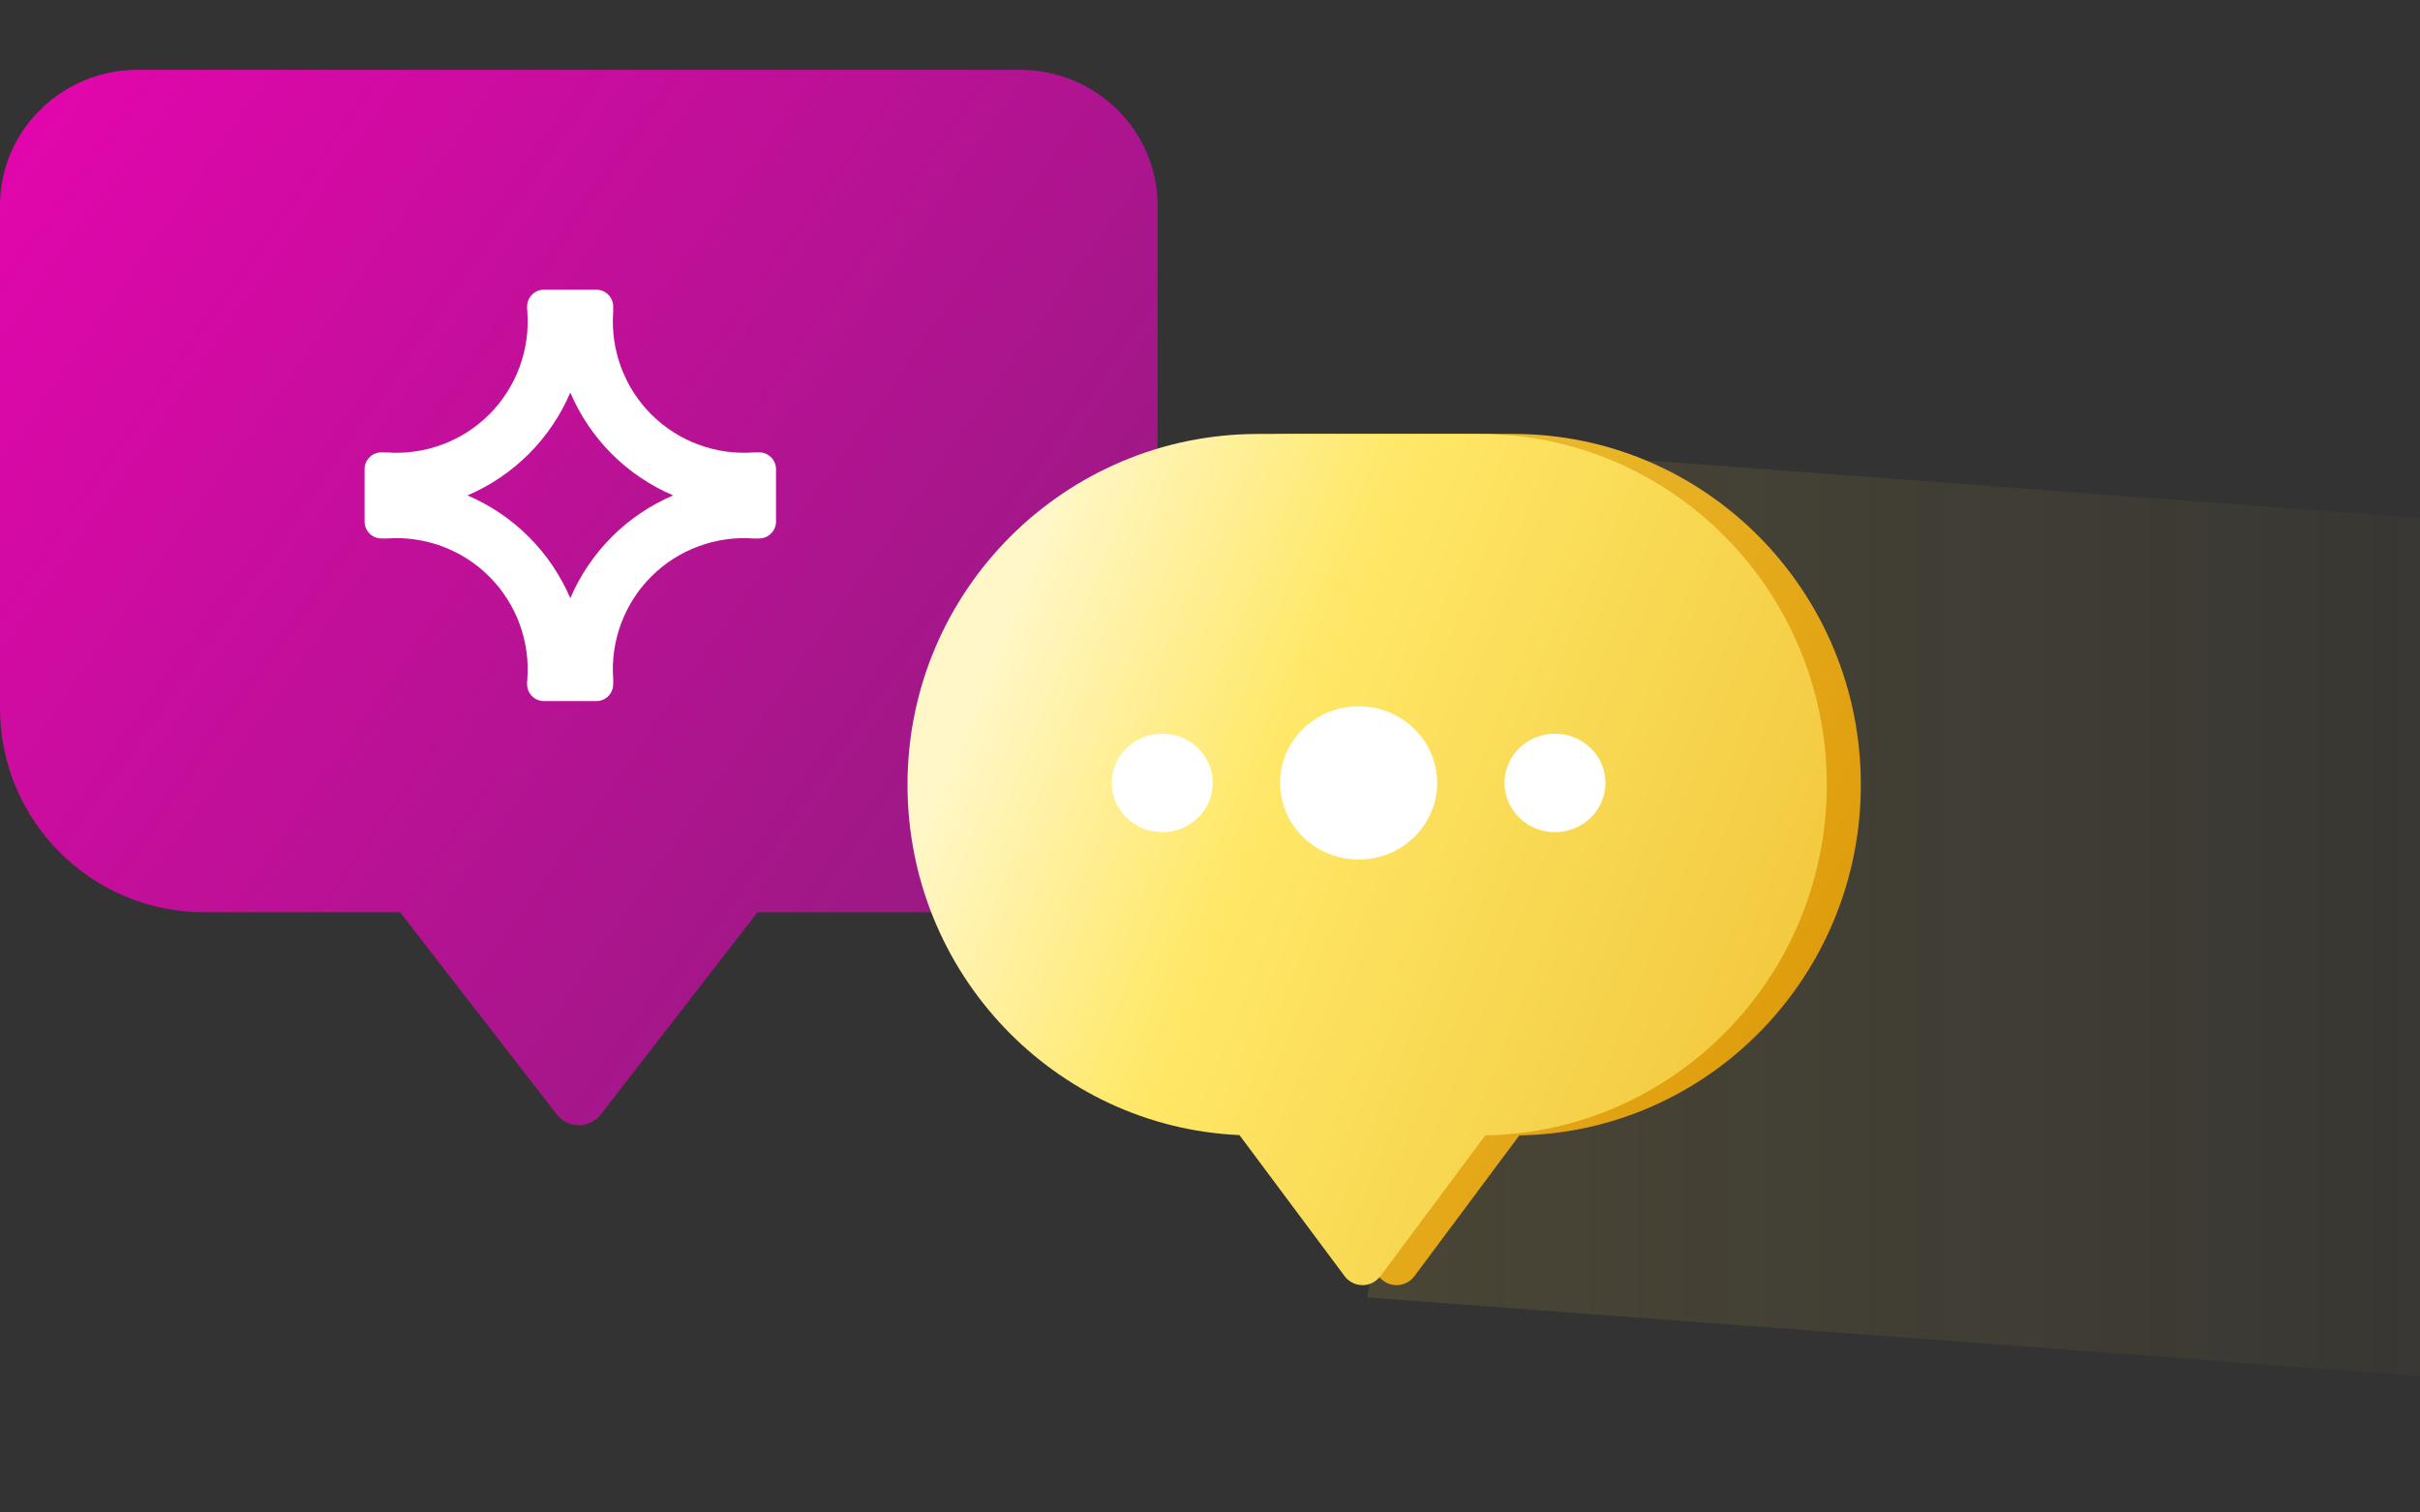 <svg xmlns:xlink="http://www.w3.org/1999/xlink" xmlns="http://www.w3.org/2000/svg" width="104" height="65" viewBox="0 0 104 65" fill="none">
<rect x="0" y="0" width="104" height="65" fill="#333333" stroke="none"/>
<path fill-rule="evenodd" clip-rule="evenodd" d="M17.194 39.205L23.933 47.901C24.331 48.413 25.074 48.511 25.594 48.119C25.677 48.056 25.752 47.983 25.816 47.901L32.556 39.205H43.826C47.097 39.205 49.749 36.59 49.749 33.365V8.839C49.749 5.614 47.097 3 43.826 3H5.922C2.652 3 -1.90735e-05 5.614 -1.90735e-05 8.839V30.425C-1.90735e-05 35.274 3.931 39.205 8.779 39.205H17.194Z" fill="url(#paint0_linear_2672_6799)"/>
<path fill-rule="evenodd" clip-rule="evenodd" d="M32.468 19.44H32.624C33.024 19.44 33.349 19.764 33.349 20.165V22.415C33.349 22.815 33.024 23.14 32.624 23.14H32.523C32.482 23.144 32.441 23.146 32.399 23.142C30.77 23.021 29.154 23.611 27.988 24.778C26.821 25.945 26.231 27.561 26.352 29.19C26.354 29.204 26.353 29.217 26.352 29.23C26.352 29.237 26.352 29.243 26.352 29.25H26.352V29.405C26.352 29.805 26.028 30.13 25.627 30.13H23.378C22.978 30.13 22.653 29.805 22.653 29.405V29.25L22.663 29.248C22.663 29.241 22.663 29.234 22.662 29.228C22.662 29.215 22.661 29.203 22.662 29.19C22.784 27.561 22.193 25.945 21.027 24.778C19.861 23.611 18.245 23.021 16.615 23.142C16.573 23.146 16.532 23.144 16.492 23.14H16.393C15.993 23.14 15.668 22.815 15.668 22.415V20.165C15.668 19.764 15.993 19.44 16.393 19.44H16.549L16.55 19.444C16.556 19.444 16.561 19.444 16.567 19.443C16.583 19.443 16.599 19.442 16.615 19.443C18.245 19.565 19.861 18.974 21.027 17.808C22.193 16.641 22.784 15.025 22.662 13.395C22.661 13.38 22.662 13.365 22.662 13.351C22.663 13.345 22.663 13.339 22.663 13.333L22.653 13.331V13.175C22.653 12.774 22.978 12.45 23.378 12.45H25.627C26.028 12.45 26.352 12.774 26.352 13.175V13.331H26.351C26.352 13.337 26.352 13.344 26.352 13.35C26.353 13.365 26.354 13.38 26.352 13.395C26.231 15.025 26.821 16.641 27.988 17.808C29.154 18.974 30.77 19.565 32.399 19.443C32.416 19.442 32.432 19.442 32.449 19.443C32.455 19.444 32.461 19.444 32.467 19.444L32.468 19.44ZM24.509 25.71C24.924 24.739 25.522 23.842 26.288 23.076C27.056 22.307 27.955 21.706 28.929 21.29C27.955 20.874 27.056 20.273 26.288 19.505C25.522 18.738 24.924 17.841 24.509 16.87C24.093 17.841 23.495 18.738 22.729 19.505C21.961 20.273 21.062 20.874 20.089 21.29C21.062 21.706 21.961 22.307 22.729 23.076C23.495 23.842 24.093 24.739 24.509 25.71Z" fill="white"/>
<g clip-path="url(#clip0_2672_6799)">
<path fill-rule="evenodd" clip-rule="evenodd" d="M58.753 55.756L65.322 19.381L169.225 27.133V64.009L58.753 55.756Z" fill="url(#paint1_linear_2672_6799)"/>
<path fill-rule="evenodd" clip-rule="evenodd" d="M40.463 33.723C40.463 41.822 46.792 48.429 54.73 48.782L59.247 54.842C59.567 55.271 60.171 55.357 60.596 55.034C60.668 54.979 60.733 54.914 60.787 54.842L65.294 48.794C73.423 48.655 79.97 41.961 79.97 33.723C79.97 25.398 73.283 18.649 65.034 18.649L55.537 18.649C47.212 18.649 40.463 25.398 40.463 33.723Z" fill="url(#paint2_linear_2672_6799)"/>
<path fill-rule="evenodd" clip-rule="evenodd" d="M39 33.723C39 41.822 45.328 48.429 53.267 48.782L57.784 54.842C58.103 55.271 58.708 55.357 59.133 55.034C59.205 54.979 59.269 54.914 59.324 54.842L63.831 48.794C71.96 48.655 78.507 41.961 78.507 33.723C78.507 25.398 71.82 18.649 63.571 18.649L54.074 18.649C45.749 18.649 39 25.398 39 33.723Z" fill="url(#paint3_linear_2672_6799)"/>
<ellipse rx="3.375" ry="3.292" transform="matrix(-1 0 0 1 58.388 33.647)" fill="white"/>
<ellipse rx="2.17" ry="2.116" transform="matrix(-1 0 0 1 66.826 33.647)" fill="white"/>
<ellipse rx="2.17" ry="2.116" transform="matrix(-1 0 0 1 49.949 33.647)" fill="white"/>
</g>
<defs>
<linearGradient id="paint0_linear_2672_6799" x1="33.836" y1="57.871" x2="-13.145" y2="24.906" gradientUnits="userSpaceOnUse">
<stop stop-color="#941B80"/>
<stop offset="0.496" stop-color="#BB1196"/>
<stop offset="1" stop-color="#E206AC"/>
</linearGradient>
<linearGradient id="paint1_linear_2672_6799" x1="58.753" y1="31.233" x2="117.43" y2="31.233" gradientUnits="userSpaceOnUse">
<stop stop-color="#F4CE44" stop-opacity="0.12"/>
<stop offset="1" stop-color="#F4CE44" stop-opacity="0"/>
</linearGradient>
<linearGradient id="paint2_linear_2672_6799" x1="50.606" y1="15.496" x2="88.787" y2="36.67" gradientUnits="userSpaceOnUse">
<stop stop-color="#F3CB41"/>
<stop offset="1" stop-color="#DB9402"/>
</linearGradient>
<linearGradient id="paint3_linear_2672_6799" x1="50.867" y1="7.598" x2="84.18" y2="21.047" gradientUnits="userSpaceOnUse">
<stop stop-color="#FFF7C7"/>
<stop offset="0.357" stop-color="#FFE868"/>
<stop offset="1" stop-color="#F3CB41"/>
</linearGradient>
<clipPath id="clip0_2672_6799">
<rect width="130.225" height="45.359" fill="white" transform="translate(39 18.649)"/>
</clipPath>
</defs>
</svg>